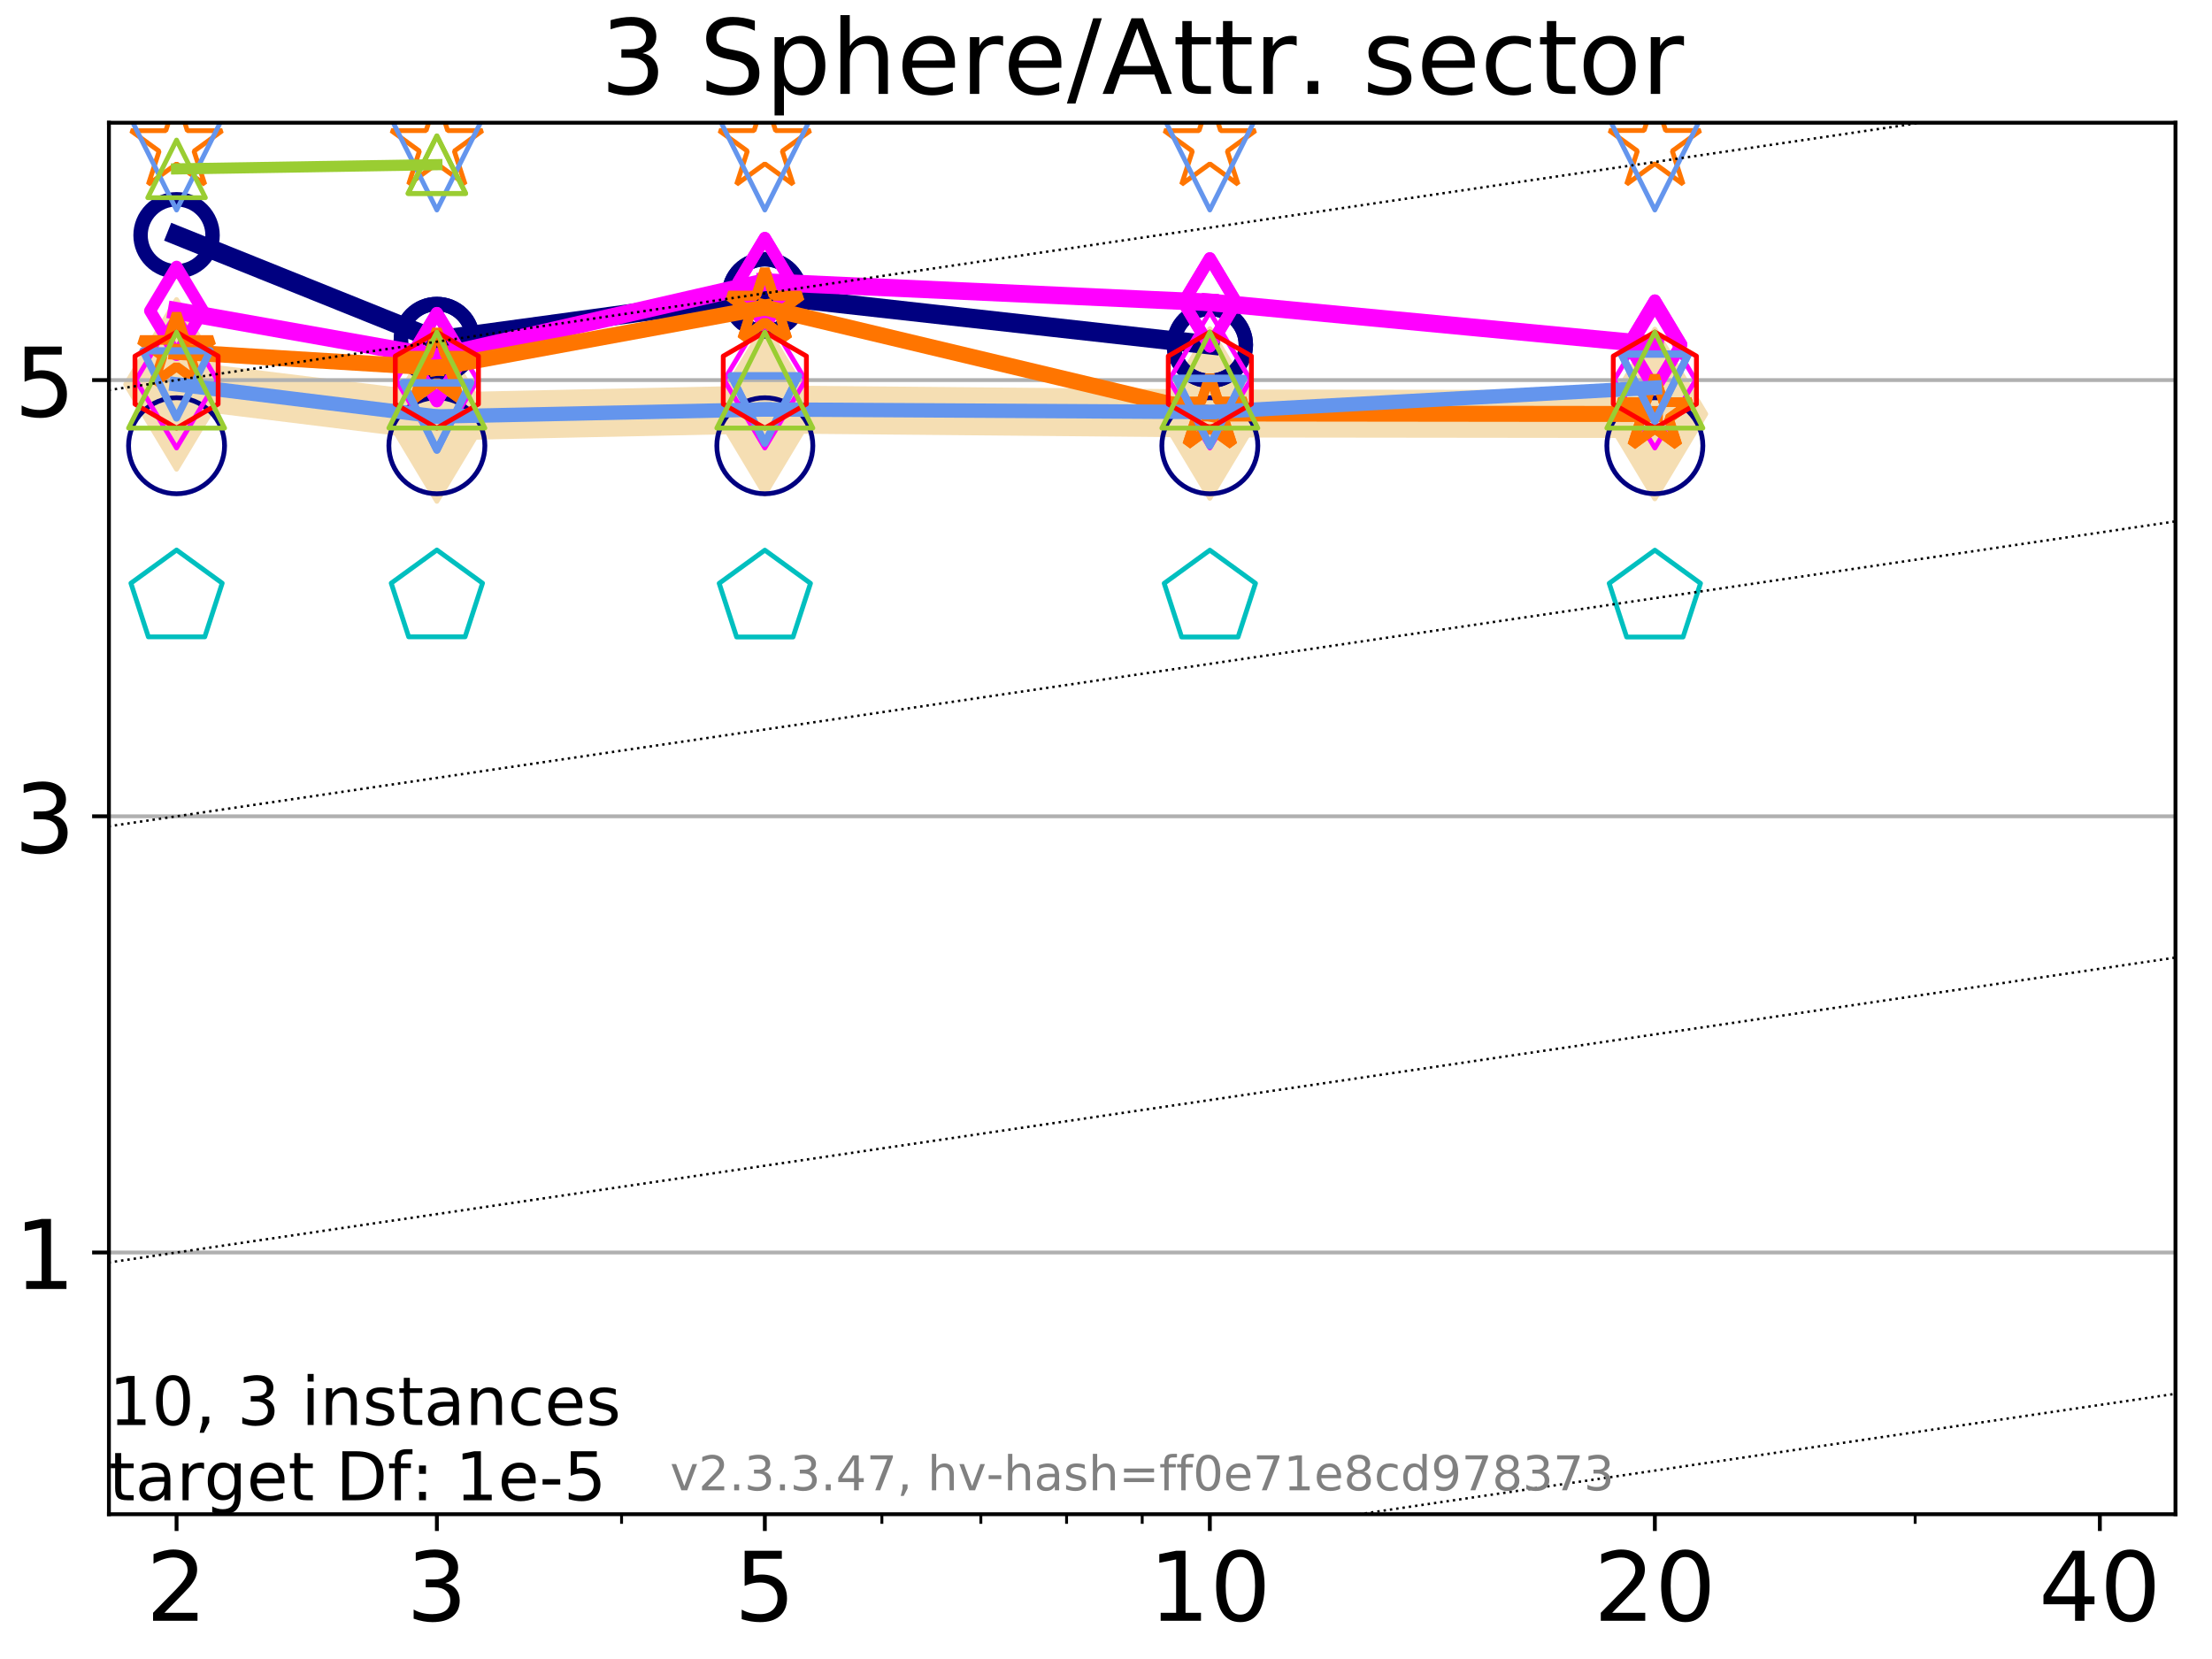 <?xml version="1.0" encoding="utf-8" standalone="no"?>
<!DOCTYPE svg PUBLIC "-//W3C//DTD SVG 1.1//EN"
  "http://www.w3.org/Graphics/SVG/1.1/DTD/svg11.dtd">
<!-- Created with matplotlib (https://matplotlib.org/) -->
<svg height="345.6pt" version="1.1" viewBox="0 0 460.8 345.6" width="460.8pt" xmlns="http://www.w3.org/2000/svg" xmlns:xlink="http://www.w3.org/1999/xlink">
 <defs>
  <style type="text/css">
*{stroke-linecap:butt;stroke-linejoin:round;}
  </style>
 </defs>
 <g id="figure_1">
  <g id="patch_1">
   <path d="M 0 345.6 
L 460.8 345.6 
L 460.8 0 
L 0 0 
z
" style="fill:#ffffff;"/>
  </g>
  <g id="axes_1">
   <g id="patch_2">
    <path d="M 22.69 315.44 
L 453.192 315.44 
L 453.192 25.56 
L 22.69 25.56 
z
" style="fill:#ffffff;"/>
   </g>
   <g id="line2d_1">
    <path clip-path="url(#p3977c84d3d)" d="M 36.781 80.073 
L 91.009 86.759 
L 159.329 85.295 
L 252.032 86.136 
L 344.736 86.244 
" style="fill:none;stroke:#f5deb3;stroke-linecap:square;stroke-width:10;"/>
    <defs>
     <path d="M 0 17.678 
L 10.607 0 
L 0 -17.678 
L -10.607 0 
z
" id="md16231e883" style="stroke:#f5deb3;stroke-linejoin:miter;"/>
    </defs>
    <g clip-path="url(#p3977c84d3d)">
     <use style="fill:#f5deb3;stroke:#f5deb3;stroke-linejoin:miter;" x="36.781" xlink:href="#md16231e883" y="80.073"/>
     <use style="fill:#f5deb3;stroke:#f5deb3;stroke-linejoin:miter;" x="91.009" xlink:href="#md16231e883" y="86.759"/>
     <use style="fill:#f5deb3;stroke:#f5deb3;stroke-linejoin:miter;" x="159.329" xlink:href="#md16231e883" y="85.295"/>
     <use style="fill:#f5deb3;stroke:#f5deb3;stroke-linejoin:miter;" x="252.032" xlink:href="#md16231e883" y="86.136"/>
     <use style="fill:#f5deb3;stroke:#f5deb3;stroke-linejoin:miter;" x="344.736" xlink:href="#md16231e883" y="86.244"/>
    </g>
   </g>
   <g id="matplotlib.axis_1">
    <g id="xtick_1">
     <g id="line2d_2">
      <defs>
       <path d="M 0 0 
L 0 3.5 
" id="maa135162f9" style="stroke:#000000;stroke-width:0.8;"/>
      </defs>
      <g>
       <use style="stroke:#000000;stroke-width:0.8;" x="36.781" xlink:href="#maa135162f9" y="315.44"/>
      </g>
     </g>
     <g id="text_1">
      <!-- 2 -->
      <defs>
       <path d="M 19.188 8.297 
L 53.609 8.297 
L 53.609 0 
L 7.328 0 
L 7.328 8.297 
Q 12.938 14.109 22.625 23.891 
Q 32.328 33.688 34.812 36.531 
Q 39.547 41.844 41.422 45.531 
Q 43.312 49.219 43.312 52.781 
Q 43.312 58.594 39.234 62.25 
Q 35.156 65.922 28.609 65.922 
Q 23.969 65.922 18.812 64.312 
Q 13.672 62.703 7.812 59.422 
L 7.812 69.391 
Q 13.766 71.781 18.938 73 
Q 24.125 74.219 28.422 74.219 
Q 39.75 74.219 46.484 68.547 
Q 53.219 62.891 53.219 53.422 
Q 53.219 48.922 51.531 44.891 
Q 49.859 40.875 45.406 35.406 
Q 44.188 33.984 37.641 27.219 
Q 31.109 20.453 19.188 8.297 
z
" id="DejaVuSans-50"/>
      </defs>
      <g transform="translate(30.419 337.637)scale(0.2 -0.2)">
       <use xlink:href="#DejaVuSans-50"/>
      </g>
     </g>
    </g>
    <g id="xtick_2">
     <g id="line2d_3">
      <g>
       <use style="stroke:#000000;stroke-width:0.8;" x="91.009" xlink:href="#maa135162f9" y="315.44"/>
      </g>
     </g>
     <g id="text_2">
      <!-- 3 -->
      <defs>
       <path d="M 40.578 39.312 
Q 47.656 37.797 51.625 33 
Q 55.609 28.219 55.609 21.188 
Q 55.609 10.406 48.188 4.484 
Q 40.766 -1.422 27.094 -1.422 
Q 22.516 -1.422 17.656 -0.516 
Q 12.797 0.391 7.625 2.203 
L 7.625 11.719 
Q 11.719 9.328 16.594 8.109 
Q 21.484 6.891 26.812 6.891 
Q 36.078 6.891 40.938 10.547 
Q 45.797 14.203 45.797 21.188 
Q 45.797 27.641 41.281 31.266 
Q 36.766 34.906 28.719 34.906 
L 20.219 34.906 
L 20.219 43.016 
L 29.109 43.016 
Q 36.375 43.016 40.234 45.922 
Q 44.094 48.828 44.094 54.297 
Q 44.094 59.906 40.109 62.906 
Q 36.141 65.922 28.719 65.922 
Q 24.656 65.922 20.016 65.031 
Q 15.375 64.156 9.812 62.312 
L 9.812 71.094 
Q 15.438 72.656 20.344 73.438 
Q 25.25 74.219 29.594 74.219 
Q 40.828 74.219 47.359 69.109 
Q 53.906 64.016 53.906 55.328 
Q 53.906 49.266 50.438 45.094 
Q 46.969 40.922 40.578 39.312 
z
" id="DejaVuSans-51"/>
      </defs>
      <g transform="translate(84.647 337.637)scale(0.2 -0.2)">
       <use xlink:href="#DejaVuSans-51"/>
      </g>
     </g>
    </g>
    <g id="xtick_3">
     <g id="line2d_4">
      <g>
       <use style="stroke:#000000;stroke-width:0.8;" x="159.329" xlink:href="#maa135162f9" y="315.44"/>
      </g>
     </g>
     <g id="text_3">
      <!-- 5 -->
      <defs>
       <path d="M 10.797 72.906 
L 49.516 72.906 
L 49.516 64.594 
L 19.828 64.594 
L 19.828 46.734 
Q 21.969 47.469 24.109 47.828 
Q 26.266 48.188 28.422 48.188 
Q 40.625 48.188 47.75 41.5 
Q 54.891 34.812 54.891 23.391 
Q 54.891 11.625 47.562 5.094 
Q 40.234 -1.422 26.906 -1.422 
Q 22.312 -1.422 17.547 -0.641 
Q 12.797 0.141 7.719 1.703 
L 7.719 11.625 
Q 12.109 9.234 16.797 8.062 
Q 21.484 6.891 26.703 6.891 
Q 35.156 6.891 40.078 11.328 
Q 45.016 15.766 45.016 23.391 
Q 45.016 31 40.078 35.438 
Q 35.156 39.891 26.703 39.891 
Q 22.75 39.891 18.812 39.016 
Q 14.891 38.141 10.797 36.281 
z
" id="DejaVuSans-53"/>
      </defs>
      <g transform="translate(152.966 337.637)scale(0.2 -0.2)">
       <use xlink:href="#DejaVuSans-53"/>
      </g>
     </g>
    </g>
    <g id="xtick_4">
     <g id="line2d_5">
      <g>
       <use style="stroke:#000000;stroke-width:0.8;" x="252.032" xlink:href="#maa135162f9" y="315.44"/>
      </g>
     </g>
     <g id="text_4">
      <!-- 10 -->
      <defs>
       <path d="M 12.406 8.297 
L 28.516 8.297 
L 28.516 63.922 
L 10.984 60.406 
L 10.984 69.391 
L 28.422 72.906 
L 38.281 72.906 
L 38.281 8.297 
L 54.391 8.297 
L 54.391 0 
L 12.406 0 
z
" id="DejaVuSans-49"/>
       <path d="M 31.781 66.406 
Q 24.172 66.406 20.328 58.906 
Q 16.5 51.422 16.5 36.375 
Q 16.5 21.391 20.328 13.891 
Q 24.172 6.391 31.781 6.391 
Q 39.453 6.391 43.281 13.891 
Q 47.125 21.391 47.125 36.375 
Q 47.125 51.422 43.281 58.906 
Q 39.453 66.406 31.781 66.406 
z
M 31.781 74.219 
Q 44.047 74.219 50.516 64.516 
Q 56.984 54.828 56.984 36.375 
Q 56.984 17.969 50.516 8.266 
Q 44.047 -1.422 31.781 -1.422 
Q 19.531 -1.422 13.062 8.266 
Q 6.594 17.969 6.594 36.375 
Q 6.594 54.828 13.062 64.516 
Q 19.531 74.219 31.781 74.219 
z
" id="DejaVuSans-48"/>
      </defs>
      <g transform="translate(239.307 337.637)scale(0.2 -0.2)">
       <use xlink:href="#DejaVuSans-49"/>
       <use x="63.623" xlink:href="#DejaVuSans-48"/>
      </g>
     </g>
    </g>
    <g id="xtick_5">
     <g id="line2d_6">
      <g>
       <use style="stroke:#000000;stroke-width:0.8;" x="344.736" xlink:href="#maa135162f9" y="315.44"/>
      </g>
     </g>
     <g id="text_5">
      <!-- 20 -->
      <g transform="translate(332.011 337.637)scale(0.2 -0.2)">
       <use xlink:href="#DejaVuSans-50"/>
       <use x="63.623" xlink:href="#DejaVuSans-48"/>
      </g>
     </g>
    </g>
    <g id="xtick_6">
     <g id="line2d_7">
      <g>
       <use style="stroke:#000000;stroke-width:0.8;" x="437.439" xlink:href="#maa135162f9" y="315.44"/>
      </g>
     </g>
     <g id="text_6">
      <!-- 40 -->
      <defs>
       <path d="M 37.797 64.312 
L 12.891 25.391 
L 37.797 25.391 
z
M 35.203 72.906 
L 47.609 72.906 
L 47.609 25.391 
L 58.016 25.391 
L 58.016 17.188 
L 47.609 17.188 
L 47.609 0 
L 37.797 0 
L 37.797 17.188 
L 4.891 17.188 
L 4.891 26.703 
z
" id="DejaVuSans-52"/>
      </defs>
      <g transform="translate(424.714 337.637)scale(0.2 -0.2)">
       <use xlink:href="#DejaVuSans-52"/>
       <use x="63.623" xlink:href="#DejaVuSans-48"/>
      </g>
     </g>
    </g>
    <g id="xtick_7">
     <g id="line2d_8">
      <defs>
       <path d="M 0 0 
L 0 2 
" id="m8f326bca87" style="stroke:#000000;stroke-width:0.6;"/>
      </defs>
      <g>
       <use style="stroke:#000000;stroke-width:0.6;" x="129.485" xlink:href="#m8f326bca87" y="315.44"/>
      </g>
     </g>
    </g>
    <g id="xtick_8">
     <g id="line2d_9">
      <g>
       <use style="stroke:#000000;stroke-width:0.6;" x="183.713" xlink:href="#m8f326bca87" y="315.44"/>
      </g>
     </g>
    </g>
    <g id="xtick_9">
     <g id="line2d_10">
      <g>
       <use style="stroke:#000000;stroke-width:0.6;" x="204.329" xlink:href="#m8f326bca87" y="315.44"/>
      </g>
     </g>
    </g>
    <g id="xtick_10">
     <g id="line2d_11">
      <g>
       <use style="stroke:#000000;stroke-width:0.6;" x="222.188" xlink:href="#m8f326bca87" y="315.44"/>
      </g>
     </g>
    </g>
    <g id="xtick_11">
     <g id="line2d_12">
      <g>
       <use style="stroke:#000000;stroke-width:0.6;" x="237.941" xlink:href="#m8f326bca87" y="315.44"/>
      </g>
     </g>
    </g>
    <g id="xtick_12">
     <g id="line2d_13">
      <g>
       <use style="stroke:#000000;stroke-width:0.6;" x="398.964" xlink:href="#m8f326bca87" y="315.44"/>
      </g>
     </g>
    </g>
   </g>
   <g id="matplotlib.axis_2">
    <g id="ytick_1">
     <g id="line2d_14">
      <path clip-path="url(#p3977c84d3d)" d="M 22.69 260.919 
L 453.192 260.919 
" style="fill:none;stroke:#b0b0b0;stroke-linecap:square;stroke-width:0.8;"/>
     </g>
     <g id="line2d_15">
      <defs>
       <path d="M 0 0 
L -3.5 0 
" id="ma5729ecc83" style="stroke:#000000;stroke-width:0.8;"/>
      </defs>
      <g>
       <use style="stroke:#000000;stroke-width:0.8;" x="22.69" xlink:href="#ma5729ecc83" y="260.919"/>
      </g>
     </g>
     <g id="text_7">
      <!-- 1 -->
      <g transform="translate(2.965 268.517)scale(0.2 -0.2)">
       <use xlink:href="#DejaVuSans-49"/>
      </g>
     </g>
    </g>
    <g id="ytick_2">
     <g id="line2d_16">
      <path clip-path="url(#p3977c84d3d)" d="M 22.69 170.05 
L 453.192 170.05 
" style="fill:none;stroke:#b0b0b0;stroke-linecap:square;stroke-width:0.8;"/>
     </g>
     <g id="line2d_17">
      <g>
       <use style="stroke:#000000;stroke-width:0.8;" x="22.69" xlink:href="#ma5729ecc83" y="170.05"/>
      </g>
     </g>
     <g id="text_8">
      <!-- 3 -->
      <g transform="translate(2.965 177.648)scale(0.2 -0.2)">
       <use xlink:href="#DejaVuSans-51"/>
      </g>
     </g>
    </g>
    <g id="ytick_3">
     <g id="line2d_18">
      <path clip-path="url(#p3977c84d3d)" d="M 22.69 79.181 
L 453.192 79.181 
" style="fill:none;stroke:#b0b0b0;stroke-linecap:square;stroke-width:0.8;"/>
     </g>
     <g id="line2d_19">
      <g>
       <use style="stroke:#000000;stroke-width:0.8;" x="22.69" xlink:href="#ma5729ecc83" y="79.181"/>
      </g>
     </g>
     <g id="text_9">
      <!-- 5 -->
      <g transform="translate(2.965 86.78)scale(0.2 -0.2)">
       <use xlink:href="#DejaVuSans-53"/>
      </g>
     </g>
    </g>
   </g>
   <g id="line2d_20">
    <path clip-path="url(#p3977c84d3d)" d="M 36.781 49.014 
L 91.009 70.828 
" style="fill:none;stroke:#000080;stroke-linecap:square;stroke-width:4;"/>
    <defs>
     <path d="M 0 7.5 
C 1.989 7.5 3.897 6.71 5.303 5.303 
C 6.71 3.897 7.5 1.989 7.5 0 
C 7.5 -1.989 6.71 -3.897 5.303 -5.303 
C 3.897 -6.71 1.989 -7.5 0 -7.5 
C -1.989 -7.5 -3.897 -6.71 -5.303 -5.303 
C -6.71 -3.897 -7.5 -1.989 -7.5 0 
C -7.5 1.989 -6.71 3.897 -5.303 5.303 
C -3.897 6.71 -1.989 7.5 0 7.5 
z
" id="mda2a8bb3dc" style="stroke:#000080;stroke-width:3;"/>
    </defs>
    <g clip-path="url(#p3977c84d3d)">
     <use style="fill-opacity:0;stroke:#000080;stroke-width:3;" x="36.781" xlink:href="#mda2a8bb3dc" y="49.014"/>
     <use style="fill-opacity:0;stroke:#000080;stroke-width:3;" x="91.009" xlink:href="#mda2a8bb3dc" y="70.828"/>
    </g>
   </g>
   <g id="line2d_21">
    <path clip-path="url(#p3977c84d3d)" d="M 91.009 70.828 
L 159.329 61.499 
" style="fill:none;stroke:#000080;stroke-linecap:square;stroke-width:4;"/>
    <g clip-path="url(#p3977c84d3d)">
     <use style="fill-opacity:0;stroke:#000080;stroke-width:3;" x="91.009" xlink:href="#mda2a8bb3dc" y="70.828"/>
     <use style="fill-opacity:0;stroke:#000080;stroke-width:3;" x="159.329" xlink:href="#mda2a8bb3dc" y="61.499"/>
    </g>
   </g>
   <g id="line2d_22">
    <path clip-path="url(#p3977c84d3d)" d="M 159.329 61.499 
L 252.032 71.839 
" style="fill:none;stroke:#000080;stroke-linecap:square;stroke-width:4;"/>
    <g clip-path="url(#p3977c84d3d)">
     <use style="fill-opacity:0;stroke:#000080;stroke-width:3;" x="159.329" xlink:href="#mda2a8bb3dc" y="61.499"/>
     <use style="fill-opacity:0;stroke:#000080;stroke-width:3;" x="252.032" xlink:href="#mda2a8bb3dc" y="71.839"/>
    </g>
   </g>
   <g id="line2d_23">
    <path clip-path="url(#p3977c84d3d)" d="M 252.032 71.839 
" style="fill:none;stroke:#000080;stroke-linecap:square;stroke-width:4;"/>
    <g clip-path="url(#p3977c84d3d)">
     <use style="fill-opacity:0;stroke:#000080;stroke-width:3;" x="252.032" xlink:href="#mda2a8bb3dc" y="71.839"/>
    </g>
   </g>
   <g id="line2d_24"/>
   <g id="line2d_25">
    <defs>
     <path d="M 0 10 
C 2.652 10 5.196 8.946 7.071 7.071 
C 8.946 5.196 10 2.652 10 0 
C 10 -2.652 8.946 -5.196 7.071 -7.071 
C 5.196 -8.946 2.652 -10 0 -10 
C -2.652 -10 -5.196 -8.946 -7.071 -7.071 
C -8.946 -5.196 -10 -2.652 -10 0 
C -10 2.652 -8.946 5.196 -7.071 7.071 
C -5.196 8.946 -2.652 10 0 10 
z
" id="m9ebbc02ee0" style="stroke:#000080;"/>
    </defs>
    <g clip-path="url(#p3977c84d3d)">
     <use style="fill-opacity:0;stroke:#000080;" x="36.781" xlink:href="#m9ebbc02ee0" y="92.857"/>
     <use style="fill-opacity:0;stroke:#000080;" x="91.009" xlink:href="#m9ebbc02ee0" y="92.857"/>
     <use style="fill-opacity:0;stroke:#000080;" x="159.329" xlink:href="#m9ebbc02ee0" y="92.858"/>
     <use style="fill-opacity:0;stroke:#000080;" x="252.032" xlink:href="#m9ebbc02ee0" y="92.858"/>
     <use style="fill-opacity:0;stroke:#000080;" x="344.736" xlink:href="#m9ebbc02ee0" y="92.858"/>
    </g>
   </g>
   <g id="line2d_26">
    <path clip-path="url(#p3977c84d3d)" d="M 36.781 64.756 
L 91.009 74.39 
" style="fill:none;stroke:#ff00ff;stroke-linecap:square;stroke-width:3.667;"/>
    <defs>
     <path d="M 0 9.192 
L 5.515 0 
L 0 -9.192 
L -5.515 0 
z
" id="ma3763e3717" style="stroke:#ff00ff;stroke-linejoin:miter;stroke-width:2.5;"/>
    </defs>
    <g clip-path="url(#p3977c84d3d)">
     <use style="fill-opacity:0;stroke:#ff00ff;stroke-linejoin:miter;stroke-width:2.5;" x="36.781" xlink:href="#ma3763e3717" y="64.756"/>
     <use style="fill-opacity:0;stroke:#ff00ff;stroke-linejoin:miter;stroke-width:2.5;" x="91.009" xlink:href="#ma3763e3717" y="74.39"/>
    </g>
   </g>
   <g id="line2d_27">
    <path clip-path="url(#p3977c84d3d)" d="M 91.009 74.39 
L 159.329 58.76 
" style="fill:none;stroke:#ff00ff;stroke-linecap:square;stroke-width:3.667;"/>
    <g clip-path="url(#p3977c84d3d)">
     <use style="fill-opacity:0;stroke:#ff00ff;stroke-linejoin:miter;stroke-width:2.5;" x="91.009" xlink:href="#ma3763e3717" y="74.39"/>
     <use style="fill-opacity:0;stroke:#ff00ff;stroke-linejoin:miter;stroke-width:2.5;" x="159.329" xlink:href="#ma3763e3717" y="58.76"/>
    </g>
   </g>
   <g id="line2d_28">
    <path clip-path="url(#p3977c84d3d)" d="M 159.329 58.76 
L 252.032 62.992 
" style="fill:none;stroke:#ff00ff;stroke-linecap:square;stroke-width:3.667;"/>
    <g clip-path="url(#p3977c84d3d)">
     <use style="fill-opacity:0;stroke:#ff00ff;stroke-linejoin:miter;stroke-width:2.5;" x="159.329" xlink:href="#ma3763e3717" y="58.76"/>
     <use style="fill-opacity:0;stroke:#ff00ff;stroke-linejoin:miter;stroke-width:2.5;" x="252.032" xlink:href="#ma3763e3717" y="62.992"/>
    </g>
   </g>
   <g id="line2d_29">
    <path clip-path="url(#p3977c84d3d)" d="M 252.032 62.992 
L 344.736 71.784 
" style="fill:none;stroke:#ff00ff;stroke-linecap:square;stroke-width:3.667;"/>
    <g clip-path="url(#p3977c84d3d)">
     <use style="fill-opacity:0;stroke:#ff00ff;stroke-linejoin:miter;stroke-width:2.5;" x="252.032" xlink:href="#ma3763e3717" y="62.992"/>
     <use style="fill-opacity:0;stroke:#ff00ff;stroke-linejoin:miter;stroke-width:2.5;" x="344.736" xlink:href="#ma3763e3717" y="71.784"/>
    </g>
   </g>
   <g id="line2d_30">
    <path clip-path="url(#p3977c84d3d)" d="M 344.736 71.784 
" style="fill:none;stroke:#ff00ff;stroke-linecap:square;stroke-width:3.667;"/>
    <g clip-path="url(#p3977c84d3d)">
     <use style="fill-opacity:0;stroke:#ff00ff;stroke-linejoin:miter;stroke-width:2.5;" x="344.736" xlink:href="#ma3763e3717" y="71.784"/>
    </g>
   </g>
   <g id="line2d_31"/>
   <g id="line2d_32">
    <defs>
     <path d="M 0 14.142 
L 8.485 0 
L 0 -14.142 
L -8.485 0 
z
" id="mb1f9b79a7e" style="stroke:#ff00ff;stroke-linejoin:miter;"/>
    </defs>
    <g clip-path="url(#p3977c84d3d)">
     <use style="fill-opacity:0;stroke:#ff00ff;stroke-linejoin:miter;" x="36.781" xlink:href="#mb1f9b79a7e" y="79.181"/>
     <use style="fill-opacity:0;stroke:#ff00ff;stroke-linejoin:miter;" x="91.009" xlink:href="#mb1f9b79a7e" y="79.181"/>
     <use style="fill-opacity:0;stroke:#ff00ff;stroke-linejoin:miter;" x="159.329" xlink:href="#mb1f9b79a7e" y="79.181"/>
     <use style="fill-opacity:0;stroke:#ff00ff;stroke-linejoin:miter;" x="252.032" xlink:href="#mb1f9b79a7e" y="79.181"/>
     <use style="fill-opacity:0;stroke:#ff00ff;stroke-linejoin:miter;" x="344.736" xlink:href="#mb1f9b79a7e" y="79.181"/>
    </g>
   </g>
   <g id="line2d_33">
    <path clip-path="url(#p3977c84d3d)" d="M 36.781 73.292 
L 91.009 76.603 
" style="fill:none;stroke:#ff7500;stroke-linecap:square;stroke-width:3.333;"/>
    <defs>
     <path d="M 0 -8 
L -1.796 -2.472 
L -7.608 -2.472 
L -2.906 0.944 
L -4.702 6.472 
L -0 3.056 
L 4.702 6.472 
L 2.906 0.944 
L 7.608 -2.472 
L 1.796 -2.472 
z
" id="mafe90a5cfc" style="stroke:#ff7500;stroke-linejoin:bevel;stroke-width:2;"/>
    </defs>
    <g clip-path="url(#p3977c84d3d)">
     <use style="fill-opacity:0;stroke:#ff7500;stroke-linejoin:bevel;stroke-width:2;" x="36.781" xlink:href="#mafe90a5cfc" y="73.292"/>
     <use style="fill-opacity:0;stroke:#ff7500;stroke-linejoin:bevel;stroke-width:2;" x="91.009" xlink:href="#mafe90a5cfc" y="76.603"/>
    </g>
   </g>
   <g id="line2d_34">
    <path clip-path="url(#p3977c84d3d)" d="M 91.009 76.603 
L 159.329 64.064 
" style="fill:none;stroke:#ff7500;stroke-linecap:square;stroke-width:3.333;"/>
    <g clip-path="url(#p3977c84d3d)">
     <use style="fill-opacity:0;stroke:#ff7500;stroke-linejoin:bevel;stroke-width:2;" x="91.009" xlink:href="#mafe90a5cfc" y="76.603"/>
     <use style="fill-opacity:0;stroke:#ff7500;stroke-linejoin:bevel;stroke-width:2;" x="159.329" xlink:href="#mafe90a5cfc" y="64.064"/>
    </g>
   </g>
   <g id="line2d_35">
    <path clip-path="url(#p3977c84d3d)" d="M 159.329 64.064 
L 252.032 86.136 
" style="fill:none;stroke:#ff7500;stroke-linecap:square;stroke-width:3.333;"/>
    <g clip-path="url(#p3977c84d3d)">
     <use style="fill-opacity:0;stroke:#ff7500;stroke-linejoin:bevel;stroke-width:2;" x="159.329" xlink:href="#mafe90a5cfc" y="64.064"/>
     <use style="fill-opacity:0;stroke:#ff7500;stroke-linejoin:bevel;stroke-width:2;" x="252.032" xlink:href="#mafe90a5cfc" y="86.136"/>
    </g>
   </g>
   <g id="line2d_36">
    <path clip-path="url(#p3977c84d3d)" d="M 252.032 86.136 
L 344.736 86.244 
" style="fill:none;stroke:#ff7500;stroke-linecap:square;stroke-width:3.333;"/>
    <g clip-path="url(#p3977c84d3d)">
     <use style="fill-opacity:0;stroke:#ff7500;stroke-linejoin:bevel;stroke-width:2;" x="252.032" xlink:href="#mafe90a5cfc" y="86.136"/>
     <use style="fill-opacity:0;stroke:#ff7500;stroke-linejoin:bevel;stroke-width:2;" x="344.736" xlink:href="#mafe90a5cfc" y="86.244"/>
    </g>
   </g>
   <g id="line2d_37">
    <path clip-path="url(#p3977c84d3d)" d="M 344.736 86.244 
" style="fill:none;stroke:#ff7500;stroke-linecap:square;stroke-width:3.333;"/>
    <g clip-path="url(#p3977c84d3d)">
     <use style="fill-opacity:0;stroke:#ff7500;stroke-linejoin:bevel;stroke-width:2;" x="344.736" xlink:href="#mafe90a5cfc" y="86.244"/>
    </g>
   </g>
   <g id="line2d_38"/>
   <g id="line2d_39">
    <defs>
     <path d="M 0 -10 
L -2.245 -3.09 
L -9.511 -3.09 
L -3.633 1.18 
L -5.878 8.09 
L -0 3.82 
L 5.878 8.09 
L 3.633 1.18 
L 9.511 -3.09 
L 2.245 -3.09 
z
" id="mf59597c58a" style="stroke:#ff7500;stroke-linejoin:bevel;"/>
    </defs>
    <g clip-path="url(#p3977c84d3d)">
     <use style="fill-opacity:0;stroke:#ff7500;stroke-linejoin:bevel;" x="36.781" xlink:href="#mf59597c58a" y="30.316"/>
     <use style="fill-opacity:0;stroke:#ff7500;stroke-linejoin:bevel;" x="91.009" xlink:href="#mf59597c58a" y="30.294"/>
     <use style="fill-opacity:0;stroke:#ff7500;stroke-linejoin:bevel;" x="159.329" xlink:href="#mf59597c58a" y="30.297"/>
     <use style="fill-opacity:0;stroke:#ff7500;stroke-linejoin:bevel;" x="252.032" xlink:href="#mf59597c58a" y="30.307"/>
     <use style="fill-opacity:0;stroke:#ff7500;stroke-linejoin:bevel;" x="344.736" xlink:href="#mf59597c58a" y="30.277"/>
    </g>
   </g>
   <g id="line2d_40">
    <path clip-path="url(#p3977c84d3d)" d="M 36.781 80.073 
L 91.009 86.759 
" style="fill:none;stroke:#6495ed;stroke-linecap:square;stroke-width:3;"/>
    <defs>
     <path d="M -0 7 
L 7 -7 
L -7 -7 
z
" id="m48438684a5" style="stroke:#6495ed;stroke-linejoin:miter;stroke-width:1.5;"/>
    </defs>
    <g clip-path="url(#p3977c84d3d)">
     <use style="fill-opacity:0;stroke:#6495ed;stroke-linejoin:miter;stroke-width:1.5;" x="36.781" xlink:href="#m48438684a5" y="80.073"/>
     <use style="fill-opacity:0;stroke:#6495ed;stroke-linejoin:miter;stroke-width:1.5;" x="91.009" xlink:href="#m48438684a5" y="86.759"/>
    </g>
   </g>
   <g id="line2d_41">
    <path clip-path="url(#p3977c84d3d)" d="M 91.009 86.759 
L 159.329 85.295 
" style="fill:none;stroke:#6495ed;stroke-linecap:square;stroke-width:3;"/>
    <g clip-path="url(#p3977c84d3d)">
     <use style="fill-opacity:0;stroke:#6495ed;stroke-linejoin:miter;stroke-width:1.5;" x="91.009" xlink:href="#m48438684a5" y="86.759"/>
     <use style="fill-opacity:0;stroke:#6495ed;stroke-linejoin:miter;stroke-width:1.5;" x="159.329" xlink:href="#m48438684a5" y="85.295"/>
    </g>
   </g>
   <g id="line2d_42">
    <path clip-path="url(#p3977c84d3d)" d="M 159.329 85.295 
L 252.032 85.833 
" style="fill:none;stroke:#6495ed;stroke-linecap:square;stroke-width:3;"/>
    <g clip-path="url(#p3977c84d3d)">
     <use style="fill-opacity:0;stroke:#6495ed;stroke-linejoin:miter;stroke-width:1.5;" x="159.329" xlink:href="#m48438684a5" y="85.295"/>
     <use style="fill-opacity:0;stroke:#6495ed;stroke-linejoin:miter;stroke-width:1.5;" x="252.032" xlink:href="#m48438684a5" y="85.833"/>
    </g>
   </g>
   <g id="line2d_43">
    <path clip-path="url(#p3977c84d3d)" d="M 252.032 85.833 
L 344.736 80.751 
" style="fill:none;stroke:#6495ed;stroke-linecap:square;stroke-width:3;"/>
    <g clip-path="url(#p3977c84d3d)">
     <use style="fill-opacity:0;stroke:#6495ed;stroke-linejoin:miter;stroke-width:1.5;" x="252.032" xlink:href="#m48438684a5" y="85.833"/>
     <use style="fill-opacity:0;stroke:#6495ed;stroke-linejoin:miter;stroke-width:1.5;" x="344.736" xlink:href="#m48438684a5" y="80.751"/>
    </g>
   </g>
   <g id="line2d_44">
    <path clip-path="url(#p3977c84d3d)" d="M 344.736 80.751 
" style="fill:none;stroke:#6495ed;stroke-linecap:square;stroke-width:3;"/>
    <g clip-path="url(#p3977c84d3d)">
     <use style="fill-opacity:0;stroke:#6495ed;stroke-linejoin:miter;stroke-width:1.5;" x="344.736" xlink:href="#m48438684a5" y="80.751"/>
    </g>
   </g>
   <g id="line2d_45"/>
   <g id="line2d_46">
    <defs>
     <path d="M -0 10 
L 10 -10 
L -10 -10 
z
" id="m3131854770" style="stroke:#6495ed;stroke-linejoin:miter;"/>
    </defs>
    <g clip-path="url(#p3977c84d3d)">
     <use style="fill-opacity:0;stroke:#6495ed;stroke-linejoin:miter;" x="36.781" xlink:href="#m3131854770" y="33.747"/>
     <use style="fill-opacity:0;stroke:#6495ed;stroke-linejoin:miter;" x="91.009" xlink:href="#m3131854770" y="33.747"/>
     <use style="fill-opacity:0;stroke:#6495ed;stroke-linejoin:miter;" x="159.329" xlink:href="#m3131854770" y="33.747"/>
     <use style="fill-opacity:0;stroke:#6495ed;stroke-linejoin:miter;" x="252.032" xlink:href="#m3131854770" y="33.747"/>
     <use style="fill-opacity:0;stroke:#6495ed;stroke-linejoin:miter;" x="344.736" xlink:href="#m3131854770" y="33.747"/>
    </g>
   </g>
   <g id="line2d_47"/>
   <g id="line2d_48">
    <defs>
     <path d="M 0 -10 
L -8.66 -5 
L -8.66 5 
L -0 10 
L 8.66 5 
L 8.66 -5 
z
" id="m20057c4118" style="stroke:#ff0000;stroke-linejoin:miter;"/>
    </defs>
    <g clip-path="url(#p3977c84d3d)">
     <use style="fill-opacity:0;stroke:#ff0000;stroke-linejoin:miter;" x="36.781" xlink:href="#m20057c4118" y="79.181"/>
     <use style="fill-opacity:0;stroke:#ff0000;stroke-linejoin:miter;" x="91.009" xlink:href="#m20057c4118" y="79.181"/>
     <use style="fill-opacity:0;stroke:#ff0000;stroke-linejoin:miter;" x="159.329" xlink:href="#m20057c4118" y="79.181"/>
     <use style="fill-opacity:0;stroke:#ff0000;stroke-linejoin:miter;" x="252.032" xlink:href="#m20057c4118" y="79.181"/>
     <use style="fill-opacity:0;stroke:#ff0000;stroke-linejoin:miter;" x="344.736" xlink:href="#m20057c4118" y="79.181"/>
    </g>
   </g>
   <g id="line2d_49">
    <path clip-path="url(#p3977c84d3d)" d="M 36.781 35.181 
L 91.009 34.305 
" style="fill:none;stroke:#9acd32;stroke-linecap:square;stroke-width:2.333;"/>
    <defs>
     <path d="M 0 -6 
L -6 6 
L 6 6 
z
" id="mf013d42d4c" style="stroke:#9acd32;stroke-linejoin:miter;"/>
    </defs>
    <g clip-path="url(#p3977c84d3d)">
     <use style="fill-opacity:0;stroke:#9acd32;stroke-linejoin:miter;" x="36.781" xlink:href="#mf013d42d4c" y="35.181"/>
     <use style="fill-opacity:0;stroke:#9acd32;stroke-linejoin:miter;" x="91.009" xlink:href="#mf013d42d4c" y="34.305"/>
    </g>
   </g>
   <g id="line2d_50">
    <path clip-path="url(#p3977c84d3d)" d="M 91.009 34.305 
" style="fill:none;stroke:#9acd32;stroke-linecap:square;stroke-width:2.333;"/>
    <g clip-path="url(#p3977c84d3d)">
     <use style="fill-opacity:0;stroke:#9acd32;stroke-linejoin:miter;" x="91.009" xlink:href="#mf013d42d4c" y="34.305"/>
    </g>
   </g>
   <g id="line2d_51"/>
   <g id="line2d_52">
    <defs>
     <path d="M 0 -10 
L -10 10 
L 10 10 
z
" id="m0bc647bdcc" style="stroke:#9acd32;stroke-linejoin:miter;"/>
    </defs>
    <g clip-path="url(#p3977c84d3d)">
     <use style="fill-opacity:0;stroke:#9acd32;stroke-linejoin:miter;" x="36.781" xlink:href="#m0bc647bdcc" y="79.178"/>
     <use style="fill-opacity:0;stroke:#9acd32;stroke-linejoin:miter;" x="91.009" xlink:href="#m0bc647bdcc" y="79.168"/>
     <use style="fill-opacity:0;stroke:#9acd32;stroke-linejoin:miter;" x="159.329" xlink:href="#m0bc647bdcc" y="79.172"/>
     <use style="fill-opacity:0;stroke:#9acd32;stroke-linejoin:miter;" x="252.032" xlink:href="#m0bc647bdcc" y="79.178"/>
     <use style="fill-opacity:0;stroke:#9acd32;stroke-linejoin:miter;" x="344.736" xlink:href="#m0bc647bdcc" y="79.178"/>
    </g>
   </g>
   <g id="line2d_53"/>
   <g id="line2d_54">
    <defs>
     <path d="M 0 -10 
L -9.511 -3.09 
L -5.878 8.09 
L 5.878 8.09 
L 9.511 -3.09 
z
" id="m8e66fd41c3" style="stroke:#00bfbf;stroke-linejoin:miter;"/>
    </defs>
    <g clip-path="url(#p3977c84d3d)">
     <use style="fill-opacity:0;stroke:#00bfbf;stroke-linejoin:miter;" x="36.781" xlink:href="#m8e66fd41c3" y="124.578"/>
     <use style="fill-opacity:0;stroke:#00bfbf;stroke-linejoin:miter;" x="91.009" xlink:href="#m8e66fd41c3" y="124.572"/>
     <use style="fill-opacity:0;stroke:#00bfbf;stroke-linejoin:miter;" x="159.329" xlink:href="#m8e66fd41c3" y="124.609"/>
     <use style="fill-opacity:0;stroke:#00bfbf;stroke-linejoin:miter;" x="252.032" xlink:href="#m8e66fd41c3" y="124.609"/>
     <use style="fill-opacity:0;stroke:#00bfbf;stroke-linejoin:miter;" x="344.736" xlink:href="#m8e66fd41c3" y="124.61"/>
    </g>
   </g>
   <g id="line2d_55"/>
   <g id="line2d_56">
    <path clip-path="url(#p3977c84d3d)" d="M 71.942 346.6 
L 461.8 289.082 
" style="fill:none;stroke:#000000;stroke-dasharray:0.5,0.825;stroke-dashoffset:0;stroke-width:0.5;"/>
   </g>
   <g id="line2d_57">
    <path clip-path="url(#p3977c84d3d)" d="M -1 266.493 
L 461.8 198.213 
" style="fill:none;stroke:#000000;stroke-dasharray:0.5,0.825;stroke-dashoffset:0;stroke-width:0.5;"/>
   </g>
   <g id="line2d_58">
    <path clip-path="url(#p3977c84d3d)" d="M -1 175.624 
L 461.8 107.344 
" style="fill:none;stroke:#000000;stroke-dasharray:0.5,0.825;stroke-dashoffset:0;stroke-width:0.5;"/>
   </g>
   <g id="line2d_59">
    <path clip-path="url(#p3977c84d3d)" d="M -1 84.755 
L 461.8 16.476 
" style="fill:none;stroke:#000000;stroke-dasharray:0.5,0.825;stroke-dashoffset:0;stroke-width:0.5;"/>
   </g>
   <g id="line2d_60">
    <path clip-path="url(#p3977c84d3d)" style="fill:none;stroke:#000000;stroke-dasharray:0.5,0.825;stroke-dashoffset:0;stroke-width:0.5;"/>
   </g>
   <g id="patch_3">
    <path d="M 22.69 315.44 
L 22.69 25.56 
" style="fill:none;stroke:#000000;stroke-linecap:square;stroke-linejoin:miter;stroke-width:0.8;"/>
   </g>
   <g id="patch_4">
    <path d="M 453.192 315.44 
L 453.192 25.56 
" style="fill:none;stroke:#000000;stroke-linecap:square;stroke-linejoin:miter;stroke-width:0.8;"/>
   </g>
   <g id="patch_5">
    <path d="M 22.69 315.44 
L 453.192 315.44 
" style="fill:none;stroke:#000000;stroke-linecap:square;stroke-linejoin:miter;stroke-width:0.8;"/>
   </g>
   <g id="patch_6">
    <path d="M 22.69 25.56 
L 453.192 25.56 
" style="fill:none;stroke:#000000;stroke-linecap:square;stroke-linejoin:miter;stroke-width:0.8;"/>
   </g>
   <g id="text_10">
    <!-- 10, 3 instances -->
    <defs>
     <path d="M 11.719 12.406 
L 22.016 12.406 
L 22.016 4 
L 14.016 -11.625 
L 7.719 -11.625 
L 11.719 4 
z
" id="DejaVuSans-44"/>
     <path id="DejaVuSans-32"/>
     <path d="M 9.422 54.688 
L 18.406 54.688 
L 18.406 0 
L 9.422 0 
z
M 9.422 75.984 
L 18.406 75.984 
L 18.406 64.594 
L 9.422 64.594 
z
" id="DejaVuSans-105"/>
     <path d="M 54.891 33.016 
L 54.891 0 
L 45.906 0 
L 45.906 32.719 
Q 45.906 40.484 42.875 44.328 
Q 39.844 48.188 33.797 48.188 
Q 26.516 48.188 22.312 43.547 
Q 18.109 38.922 18.109 30.906 
L 18.109 0 
L 9.078 0 
L 9.078 54.688 
L 18.109 54.688 
L 18.109 46.188 
Q 21.344 51.125 25.703 53.562 
Q 30.078 56 35.797 56 
Q 45.219 56 50.047 50.172 
Q 54.891 44.344 54.891 33.016 
z
" id="DejaVuSans-110"/>
     <path d="M 44.281 53.078 
L 44.281 44.578 
Q 40.484 46.531 36.375 47.5 
Q 32.281 48.484 27.875 48.484 
Q 21.188 48.484 17.844 46.438 
Q 14.5 44.391 14.5 40.281 
Q 14.5 37.156 16.891 35.375 
Q 19.281 33.594 26.516 31.984 
L 29.594 31.297 
Q 39.156 29.25 43.188 25.516 
Q 47.219 21.781 47.219 15.094 
Q 47.219 7.469 41.188 3.016 
Q 35.156 -1.422 24.609 -1.422 
Q 20.219 -1.422 15.453 -0.562 
Q 10.688 0.297 5.422 2 
L 5.422 11.281 
Q 10.406 8.688 15.234 7.391 
Q 20.062 6.109 24.812 6.109 
Q 31.156 6.109 34.562 8.281 
Q 37.984 10.453 37.984 14.406 
Q 37.984 18.062 35.516 20.016 
Q 33.062 21.969 24.703 23.781 
L 21.578 24.516 
Q 13.234 26.266 9.516 29.906 
Q 5.812 33.547 5.812 39.891 
Q 5.812 47.609 11.281 51.797 
Q 16.75 56 26.812 56 
Q 31.781 56 36.172 55.266 
Q 40.578 54.547 44.281 53.078 
z
" id="DejaVuSans-115"/>
     <path d="M 18.312 70.219 
L 18.312 54.688 
L 36.812 54.688 
L 36.812 47.703 
L 18.312 47.703 
L 18.312 18.016 
Q 18.312 11.328 20.141 9.422 
Q 21.969 7.516 27.594 7.516 
L 36.812 7.516 
L 36.812 0 
L 27.594 0 
Q 17.188 0 13.234 3.875 
Q 9.281 7.766 9.281 18.016 
L 9.281 47.703 
L 2.688 47.703 
L 2.688 54.688 
L 9.281 54.688 
L 9.281 70.219 
z
" id="DejaVuSans-116"/>
     <path d="M 34.281 27.484 
Q 23.391 27.484 19.188 25 
Q 14.984 22.516 14.984 16.5 
Q 14.984 11.719 18.141 8.906 
Q 21.297 6.109 26.703 6.109 
Q 34.188 6.109 38.703 11.406 
Q 43.219 16.703 43.219 25.484 
L 43.219 27.484 
z
M 52.203 31.203 
L 52.203 0 
L 43.219 0 
L 43.219 8.297 
Q 40.141 3.328 35.547 0.953 
Q 30.953 -1.422 24.312 -1.422 
Q 15.922 -1.422 10.953 3.297 
Q 6 8.016 6 15.922 
Q 6 25.141 12.172 29.828 
Q 18.359 34.516 30.609 34.516 
L 43.219 34.516 
L 43.219 35.406 
Q 43.219 41.609 39.141 45 
Q 35.062 48.391 27.688 48.391 
Q 23 48.391 18.547 47.266 
Q 14.109 46.141 10.016 43.891 
L 10.016 52.203 
Q 14.938 54.109 19.578 55.047 
Q 24.219 56 28.609 56 
Q 40.484 56 46.344 49.844 
Q 52.203 43.703 52.203 31.203 
z
" id="DejaVuSans-97"/>
     <path d="M 48.781 52.594 
L 48.781 44.188 
Q 44.969 46.297 41.141 47.344 
Q 37.312 48.391 33.406 48.391 
Q 24.656 48.391 19.812 42.844 
Q 14.984 37.312 14.984 27.297 
Q 14.984 17.281 19.812 11.734 
Q 24.656 6.203 33.406 6.203 
Q 37.312 6.203 41.141 7.25 
Q 44.969 8.297 48.781 10.406 
L 48.781 2.094 
Q 45.016 0.344 40.984 -0.531 
Q 36.969 -1.422 32.422 -1.422 
Q 20.062 -1.422 12.781 6.344 
Q 5.516 14.109 5.516 27.297 
Q 5.516 40.672 12.859 48.328 
Q 20.219 56 33.016 56 
Q 37.156 56 41.109 55.141 
Q 45.062 54.297 48.781 52.594 
z
" id="DejaVuSans-99"/>
     <path d="M 56.203 29.594 
L 56.203 25.203 
L 14.891 25.203 
Q 15.484 15.922 20.484 11.062 
Q 25.484 6.203 34.422 6.203 
Q 39.594 6.203 44.453 7.469 
Q 49.312 8.734 54.109 11.281 
L 54.109 2.781 
Q 49.266 0.734 44.188 -0.344 
Q 39.109 -1.422 33.891 -1.422 
Q 20.797 -1.422 13.156 6.188 
Q 5.516 13.812 5.516 26.812 
Q 5.516 40.234 12.766 48.109 
Q 20.016 56 32.328 56 
Q 43.359 56 49.781 48.891 
Q 56.203 41.797 56.203 29.594 
z
M 47.219 32.234 
Q 47.125 39.594 43.094 43.984 
Q 39.062 48.391 32.422 48.391 
Q 24.906 48.391 20.391 44.141 
Q 15.875 39.891 15.188 32.172 
z
" id="DejaVuSans-101"/>
    </defs>
    <g transform="translate(22.69 296.851)scale(0.14 -0.14)">
     <use xlink:href="#DejaVuSans-49"/>
     <use x="63.623" xlink:href="#DejaVuSans-48"/>
     <use x="127.246" xlink:href="#DejaVuSans-44"/>
     <use x="159.033" xlink:href="#DejaVuSans-32"/>
     <use x="190.82" xlink:href="#DejaVuSans-51"/>
     <use x="254.443" xlink:href="#DejaVuSans-32"/>
     <use x="286.23" xlink:href="#DejaVuSans-105"/>
     <use x="314.014" xlink:href="#DejaVuSans-110"/>
     <use x="377.393" xlink:href="#DejaVuSans-115"/>
     <use x="429.492" xlink:href="#DejaVuSans-116"/>
     <use x="468.701" xlink:href="#DejaVuSans-97"/>
     <use x="529.98" xlink:href="#DejaVuSans-110"/>
     <use x="593.359" xlink:href="#DejaVuSans-99"/>
     <use x="648.34" xlink:href="#DejaVuSans-101"/>
     <use x="709.863" xlink:href="#DejaVuSans-115"/>
    </g>
    <!-- target Df: 1e-5 -->
    <defs>
     <path d="M 41.109 46.297 
Q 39.594 47.172 37.812 47.578 
Q 36.031 48 33.891 48 
Q 26.266 48 22.188 43.047 
Q 18.109 38.094 18.109 28.812 
L 18.109 0 
L 9.078 0 
L 9.078 54.688 
L 18.109 54.688 
L 18.109 46.188 
Q 20.953 51.172 25.484 53.578 
Q 30.031 56 36.531 56 
Q 37.453 56 38.578 55.875 
Q 39.703 55.766 41.062 55.516 
z
" id="DejaVuSans-114"/>
     <path d="M 45.406 27.984 
Q 45.406 37.75 41.375 43.109 
Q 37.359 48.484 30.078 48.484 
Q 22.859 48.484 18.828 43.109 
Q 14.797 37.75 14.797 27.984 
Q 14.797 18.266 18.828 12.891 
Q 22.859 7.516 30.078 7.516 
Q 37.359 7.516 41.375 12.891 
Q 45.406 18.266 45.406 27.984 
z
M 54.391 6.781 
Q 54.391 -7.172 48.188 -13.984 
Q 42 -20.797 29.203 -20.797 
Q 24.469 -20.797 20.266 -20.094 
Q 16.062 -19.391 12.109 -17.922 
L 12.109 -9.188 
Q 16.062 -11.328 19.922 -12.344 
Q 23.781 -13.375 27.781 -13.375 
Q 36.625 -13.375 41.016 -8.766 
Q 45.406 -4.156 45.406 5.172 
L 45.406 9.625 
Q 42.625 4.781 38.281 2.391 
Q 33.938 0 27.875 0 
Q 17.828 0 11.672 7.656 
Q 5.516 15.328 5.516 27.984 
Q 5.516 40.672 11.672 48.328 
Q 17.828 56 27.875 56 
Q 33.938 56 38.281 53.609 
Q 42.625 51.219 45.406 46.391 
L 45.406 54.688 
L 54.391 54.688 
z
" id="DejaVuSans-103"/>
     <path d="M 19.672 64.797 
L 19.672 8.109 
L 31.594 8.109 
Q 46.688 8.109 53.688 14.938 
Q 60.688 21.781 60.688 36.531 
Q 60.688 51.172 53.688 57.984 
Q 46.688 64.797 31.594 64.797 
z
M 9.812 72.906 
L 30.078 72.906 
Q 51.266 72.906 61.172 64.094 
Q 71.094 55.281 71.094 36.531 
Q 71.094 17.672 61.125 8.828 
Q 51.172 0 30.078 0 
L 9.812 0 
z
" id="DejaVuSans-68"/>
     <path d="M 37.109 75.984 
L 37.109 68.5 
L 28.516 68.5 
Q 23.688 68.5 21.797 66.547 
Q 19.922 64.594 19.922 59.516 
L 19.922 54.688 
L 34.719 54.688 
L 34.719 47.703 
L 19.922 47.703 
L 19.922 0 
L 10.891 0 
L 10.891 47.703 
L 2.297 47.703 
L 2.297 54.688 
L 10.891 54.688 
L 10.891 58.5 
Q 10.891 67.625 15.141 71.797 
Q 19.391 75.984 28.609 75.984 
z
" id="DejaVuSans-102"/>
     <path d="M 11.719 12.406 
L 22.016 12.406 
L 22.016 0 
L 11.719 0 
z
M 11.719 51.703 
L 22.016 51.703 
L 22.016 39.312 
L 11.719 39.312 
z
" id="DejaVuSans-58"/>
     <path d="M 4.891 31.391 
L 31.203 31.391 
L 31.203 23.391 
L 4.891 23.391 
z
" id="DejaVuSans-45"/>
    </defs>
    <g transform="translate(22.69 312.528)scale(0.14 -0.14)">
     <use xlink:href="#DejaVuSans-116"/>
     <use x="39.209" xlink:href="#DejaVuSans-97"/>
     <use x="100.488" xlink:href="#DejaVuSans-114"/>
     <use x="141.586" xlink:href="#DejaVuSans-103"/>
     <use x="205.062" xlink:href="#DejaVuSans-101"/>
     <use x="266.586" xlink:href="#DejaVuSans-116"/>
     <use x="305.795" xlink:href="#DejaVuSans-32"/>
     <use x="337.582" xlink:href="#DejaVuSans-68"/>
     <use x="414.584" xlink:href="#DejaVuSans-102"/>
     <use x="449.742" xlink:href="#DejaVuSans-58"/>
     <use x="483.434" xlink:href="#DejaVuSans-32"/>
     <use x="515.221" xlink:href="#DejaVuSans-49"/>
     <use x="578.844" xlink:href="#DejaVuSans-101"/>
     <use x="640.367" xlink:href="#DejaVuSans-45"/>
     <use x="676.451" xlink:href="#DejaVuSans-53"/>
    </g>
   </g>
   <g id="text_11">
    <!-- v2.3.3.47, hv-hash=ff0e71e8cd978373 -->
    <defs>
     <path d="M 2.984 54.688 
L 12.5 54.688 
L 29.594 8.797 
L 46.688 54.688 
L 56.203 54.688 
L 35.688 0 
L 23.484 0 
z
" id="DejaVuSans-118"/>
     <path d="M 10.688 12.406 
L 21 12.406 
L 21 0 
L 10.688 0 
z
" id="DejaVuSans-46"/>
     <path d="M 8.203 72.906 
L 55.078 72.906 
L 55.078 68.703 
L 28.609 0 
L 18.312 0 
L 43.219 64.594 
L 8.203 64.594 
z
" id="DejaVuSans-55"/>
     <path d="M 54.891 33.016 
L 54.891 0 
L 45.906 0 
L 45.906 32.719 
Q 45.906 40.484 42.875 44.328 
Q 39.844 48.188 33.797 48.188 
Q 26.516 48.188 22.312 43.547 
Q 18.109 38.922 18.109 30.906 
L 18.109 0 
L 9.078 0 
L 9.078 75.984 
L 18.109 75.984 
L 18.109 46.188 
Q 21.344 51.125 25.703 53.562 
Q 30.078 56 35.797 56 
Q 45.219 56 50.047 50.172 
Q 54.891 44.344 54.891 33.016 
z
" id="DejaVuSans-104"/>
     <path d="M 10.594 45.406 
L 73.188 45.406 
L 73.188 37.203 
L 10.594 37.203 
z
M 10.594 25.484 
L 73.188 25.484 
L 73.188 17.188 
L 10.594 17.188 
z
" id="DejaVuSans-61"/>
     <path d="M 31.781 34.625 
Q 24.75 34.625 20.719 30.859 
Q 16.703 27.094 16.703 20.516 
Q 16.703 13.922 20.719 10.156 
Q 24.75 6.391 31.781 6.391 
Q 38.812 6.391 42.859 10.172 
Q 46.922 13.969 46.922 20.516 
Q 46.922 27.094 42.891 30.859 
Q 38.875 34.625 31.781 34.625 
z
M 21.922 38.812 
Q 15.578 40.375 12.031 44.719 
Q 8.5 49.078 8.5 55.328 
Q 8.5 64.062 14.719 69.141 
Q 20.953 74.219 31.781 74.219 
Q 42.672 74.219 48.875 69.141 
Q 55.078 64.062 55.078 55.328 
Q 55.078 49.078 51.531 44.719 
Q 48 40.375 41.703 38.812 
Q 48.828 37.156 52.797 32.312 
Q 56.781 27.484 56.781 20.516 
Q 56.781 9.906 50.312 4.234 
Q 43.844 -1.422 31.781 -1.422 
Q 19.734 -1.422 13.25 4.234 
Q 6.781 9.906 6.781 20.516 
Q 6.781 27.484 10.781 32.312 
Q 14.797 37.156 21.922 38.812 
z
M 18.312 54.391 
Q 18.312 48.734 21.844 45.562 
Q 25.391 42.391 31.781 42.391 
Q 38.141 42.391 41.719 45.562 
Q 45.312 48.734 45.312 54.391 
Q 45.312 60.062 41.719 63.234 
Q 38.141 66.406 31.781 66.406 
Q 25.391 66.406 21.844 63.234 
Q 18.312 60.062 18.312 54.391 
z
" id="DejaVuSans-56"/>
     <path d="M 45.406 46.391 
L 45.406 75.984 
L 54.391 75.984 
L 54.391 0 
L 45.406 0 
L 45.406 8.203 
Q 42.578 3.328 38.25 0.953 
Q 33.938 -1.422 27.875 -1.422 
Q 17.969 -1.422 11.734 6.484 
Q 5.516 14.406 5.516 27.297 
Q 5.516 40.188 11.734 48.094 
Q 17.969 56 27.875 56 
Q 33.938 56 38.25 53.625 
Q 42.578 51.266 45.406 46.391 
z
M 14.797 27.297 
Q 14.797 17.391 18.875 11.75 
Q 22.953 6.109 30.078 6.109 
Q 37.203 6.109 41.297 11.75 
Q 45.406 17.391 45.406 27.297 
Q 45.406 37.203 41.297 42.844 
Q 37.203 48.484 30.078 48.484 
Q 22.953 48.484 18.875 42.844 
Q 14.797 37.203 14.797 27.297 
z
" id="DejaVuSans-100"/>
     <path d="M 10.984 1.516 
L 10.984 10.5 
Q 14.703 8.734 18.5 7.812 
Q 22.312 6.891 25.984 6.891 
Q 35.75 6.891 40.891 13.453 
Q 46.047 20.016 46.781 33.406 
Q 43.953 29.203 39.594 26.953 
Q 35.25 24.703 29.984 24.703 
Q 19.047 24.703 12.672 31.312 
Q 6.297 37.938 6.297 49.422 
Q 6.297 60.641 12.938 67.422 
Q 19.578 74.219 30.609 74.219 
Q 43.266 74.219 49.922 64.516 
Q 56.594 54.828 56.594 36.375 
Q 56.594 19.141 48.406 8.859 
Q 40.234 -1.422 26.422 -1.422 
Q 22.703 -1.422 18.891 -0.688 
Q 15.094 0.047 10.984 1.516 
z
M 30.609 32.422 
Q 37.25 32.422 41.125 36.953 
Q 45.016 41.5 45.016 49.422 
Q 45.016 57.281 41.125 61.844 
Q 37.25 66.406 30.609 66.406 
Q 23.969 66.406 20.094 61.844 
Q 16.219 57.281 16.219 49.422 
Q 16.219 41.5 20.094 36.953 
Q 23.969 32.422 30.609 32.422 
z
" id="DejaVuSans-57"/>
    </defs>
    <g style="fill:#808080;" transform="translate(139.594 310.462)scale(0.1 -0.1)">
     <use xlink:href="#DejaVuSans-118"/>
     <use x="59.18" xlink:href="#DejaVuSans-50"/>
     <use x="122.803" xlink:href="#DejaVuSans-46"/>
     <use x="154.59" xlink:href="#DejaVuSans-51"/>
     <use x="218.213" xlink:href="#DejaVuSans-46"/>
     <use x="250" xlink:href="#DejaVuSans-51"/>
     <use x="313.623" xlink:href="#DejaVuSans-46"/>
     <use x="345.41" xlink:href="#DejaVuSans-52"/>
     <use x="409.033" xlink:href="#DejaVuSans-55"/>
     <use x="472.656" xlink:href="#DejaVuSans-44"/>
     <use x="504.443" xlink:href="#DejaVuSans-32"/>
     <use x="536.23" xlink:href="#DejaVuSans-104"/>
     <use x="599.609" xlink:href="#DejaVuSans-118"/>
     <use x="658.758" xlink:href="#DejaVuSans-45"/>
     <use x="694.842" xlink:href="#DejaVuSans-104"/>
     <use x="758.221" xlink:href="#DejaVuSans-97"/>
     <use x="819.5" xlink:href="#DejaVuSans-115"/>
     <use x="871.6" xlink:href="#DejaVuSans-104"/>
     <use x="934.979" xlink:href="#DejaVuSans-61"/>
     <use x="1018.768" xlink:href="#DejaVuSans-102"/>
     <use x="1053.973" xlink:href="#DejaVuSans-102"/>
     <use x="1089.178" xlink:href="#DejaVuSans-48"/>
     <use x="1152.801" xlink:href="#DejaVuSans-101"/>
     <use x="1214.324" xlink:href="#DejaVuSans-55"/>
     <use x="1277.947" xlink:href="#DejaVuSans-49"/>
     <use x="1341.57" xlink:href="#DejaVuSans-101"/>
     <use x="1403.094" xlink:href="#DejaVuSans-56"/>
     <use x="1466.717" xlink:href="#DejaVuSans-99"/>
     <use x="1521.697" xlink:href="#DejaVuSans-100"/>
     <use x="1585.174" xlink:href="#DejaVuSans-57"/>
     <use x="1648.797" xlink:href="#DejaVuSans-55"/>
     <use x="1712.42" xlink:href="#DejaVuSans-56"/>
     <use x="1776.043" xlink:href="#DejaVuSans-51"/>
     <use x="1839.666" xlink:href="#DejaVuSans-55"/>
     <use x="1903.289" xlink:href="#DejaVuSans-51"/>
    </g>
   </g>
   <g id="text_12">
    <!-- 3 Sphere/Attr. sector -->
    <defs>
     <path d="M 53.516 70.516 
L 53.516 60.891 
Q 47.906 63.578 42.922 64.891 
Q 37.938 66.219 33.297 66.219 
Q 25.25 66.219 20.875 63.094 
Q 16.5 59.969 16.5 54.203 
Q 16.5 49.359 19.406 46.891 
Q 22.312 44.438 30.422 42.922 
L 36.375 41.703 
Q 47.406 39.594 52.656 34.297 
Q 57.906 29 57.906 20.125 
Q 57.906 9.516 50.797 4.047 
Q 43.703 -1.422 29.984 -1.422 
Q 24.812 -1.422 18.969 -0.25 
Q 13.141 0.922 6.891 3.219 
L 6.891 13.375 
Q 12.891 10.016 18.656 8.297 
Q 24.422 6.594 29.984 6.594 
Q 38.422 6.594 43.016 9.906 
Q 47.609 13.234 47.609 19.391 
Q 47.609 24.75 44.312 27.781 
Q 41.016 30.812 33.5 32.328 
L 27.484 33.5 
Q 16.453 35.688 11.516 40.375 
Q 6.594 45.062 6.594 53.422 
Q 6.594 63.094 13.406 68.656 
Q 20.219 74.219 32.172 74.219 
Q 37.312 74.219 42.625 73.281 
Q 47.953 72.359 53.516 70.516 
z
" id="DejaVuSans-83"/>
     <path d="M 18.109 8.203 
L 18.109 -20.797 
L 9.078 -20.797 
L 9.078 54.688 
L 18.109 54.688 
L 18.109 46.391 
Q 20.953 51.266 25.266 53.625 
Q 29.594 56 35.594 56 
Q 45.562 56 51.781 48.094 
Q 58.016 40.188 58.016 27.297 
Q 58.016 14.406 51.781 6.484 
Q 45.562 -1.422 35.594 -1.422 
Q 29.594 -1.422 25.266 0.953 
Q 20.953 3.328 18.109 8.203 
z
M 48.688 27.297 
Q 48.688 37.203 44.609 42.844 
Q 40.531 48.484 33.406 48.484 
Q 26.266 48.484 22.188 42.844 
Q 18.109 37.203 18.109 27.297 
Q 18.109 17.391 22.188 11.75 
Q 26.266 6.109 33.406 6.109 
Q 40.531 6.109 44.609 11.75 
Q 48.688 17.391 48.688 27.297 
z
" id="DejaVuSans-112"/>
     <path d="M 25.391 72.906 
L 33.688 72.906 
L 8.297 -9.281 
L 0 -9.281 
z
" id="DejaVuSans-47"/>
     <path d="M 34.188 63.188 
L 20.797 26.906 
L 47.609 26.906 
z
M 28.609 72.906 
L 39.797 72.906 
L 67.578 0 
L 57.328 0 
L 50.688 18.703 
L 17.828 18.703 
L 11.188 0 
L 0.781 0 
z
" id="DejaVuSans-65"/>
     <path d="M 30.609 48.391 
Q 23.391 48.391 19.188 42.75 
Q 14.984 37.109 14.984 27.297 
Q 14.984 17.484 19.156 11.844 
Q 23.344 6.203 30.609 6.203 
Q 37.797 6.203 41.984 11.859 
Q 46.188 17.531 46.188 27.297 
Q 46.188 37.016 41.984 42.703 
Q 37.797 48.391 30.609 48.391 
z
M 30.609 56 
Q 42.328 56 49.016 48.375 
Q 55.719 40.766 55.719 27.297 
Q 55.719 13.875 49.016 6.219 
Q 42.328 -1.422 30.609 -1.422 
Q 18.844 -1.422 12.172 6.219 
Q 5.516 13.875 5.516 27.297 
Q 5.516 40.766 12.172 48.375 
Q 18.844 56 30.609 56 
z
" id="DejaVuSans-111"/>
    </defs>
    <g transform="translate(125.079 19.56)scale(0.216 -0.216)">
     <use xlink:href="#DejaVuSans-51"/>
     <use x="63.623" xlink:href="#DejaVuSans-32"/>
     <use x="95.41" xlink:href="#DejaVuSans-83"/>
     <use x="158.887" xlink:href="#DejaVuSans-112"/>
     <use x="222.363" xlink:href="#DejaVuSans-104"/>
     <use x="285.742" xlink:href="#DejaVuSans-101"/>
     <use x="347.266" xlink:href="#DejaVuSans-114"/>
     <use x="388.348" xlink:href="#DejaVuSans-101"/>
     <use x="449.871" xlink:href="#DejaVuSans-47"/>
     <use x="483.562" xlink:href="#DejaVuSans-65"/>
     <use x="551.955" xlink:href="#DejaVuSans-116"/>
     <use x="591.164" xlink:href="#DejaVuSans-116"/>
     <use x="630.373" xlink:href="#DejaVuSans-114"/>
     <use x="671.346" xlink:href="#DejaVuSans-46"/>
     <use x="703.133" xlink:href="#DejaVuSans-32"/>
     <use x="734.92" xlink:href="#DejaVuSans-115"/>
     <use x="787.02" xlink:href="#DejaVuSans-101"/>
     <use x="848.543" xlink:href="#DejaVuSans-99"/>
     <use x="903.523" xlink:href="#DejaVuSans-116"/>
     <use x="942.732" xlink:href="#DejaVuSans-111"/>
     <use x="1003.914" xlink:href="#DejaVuSans-114"/>
    </g>
   </g>
  </g>
 </g>
 <defs>
  <clipPath id="p3977c84d3d">
   <rect height="289.88" width="430.502" x="22.69" y="25.56"/>
  </clipPath>
 </defs>
</svg>
